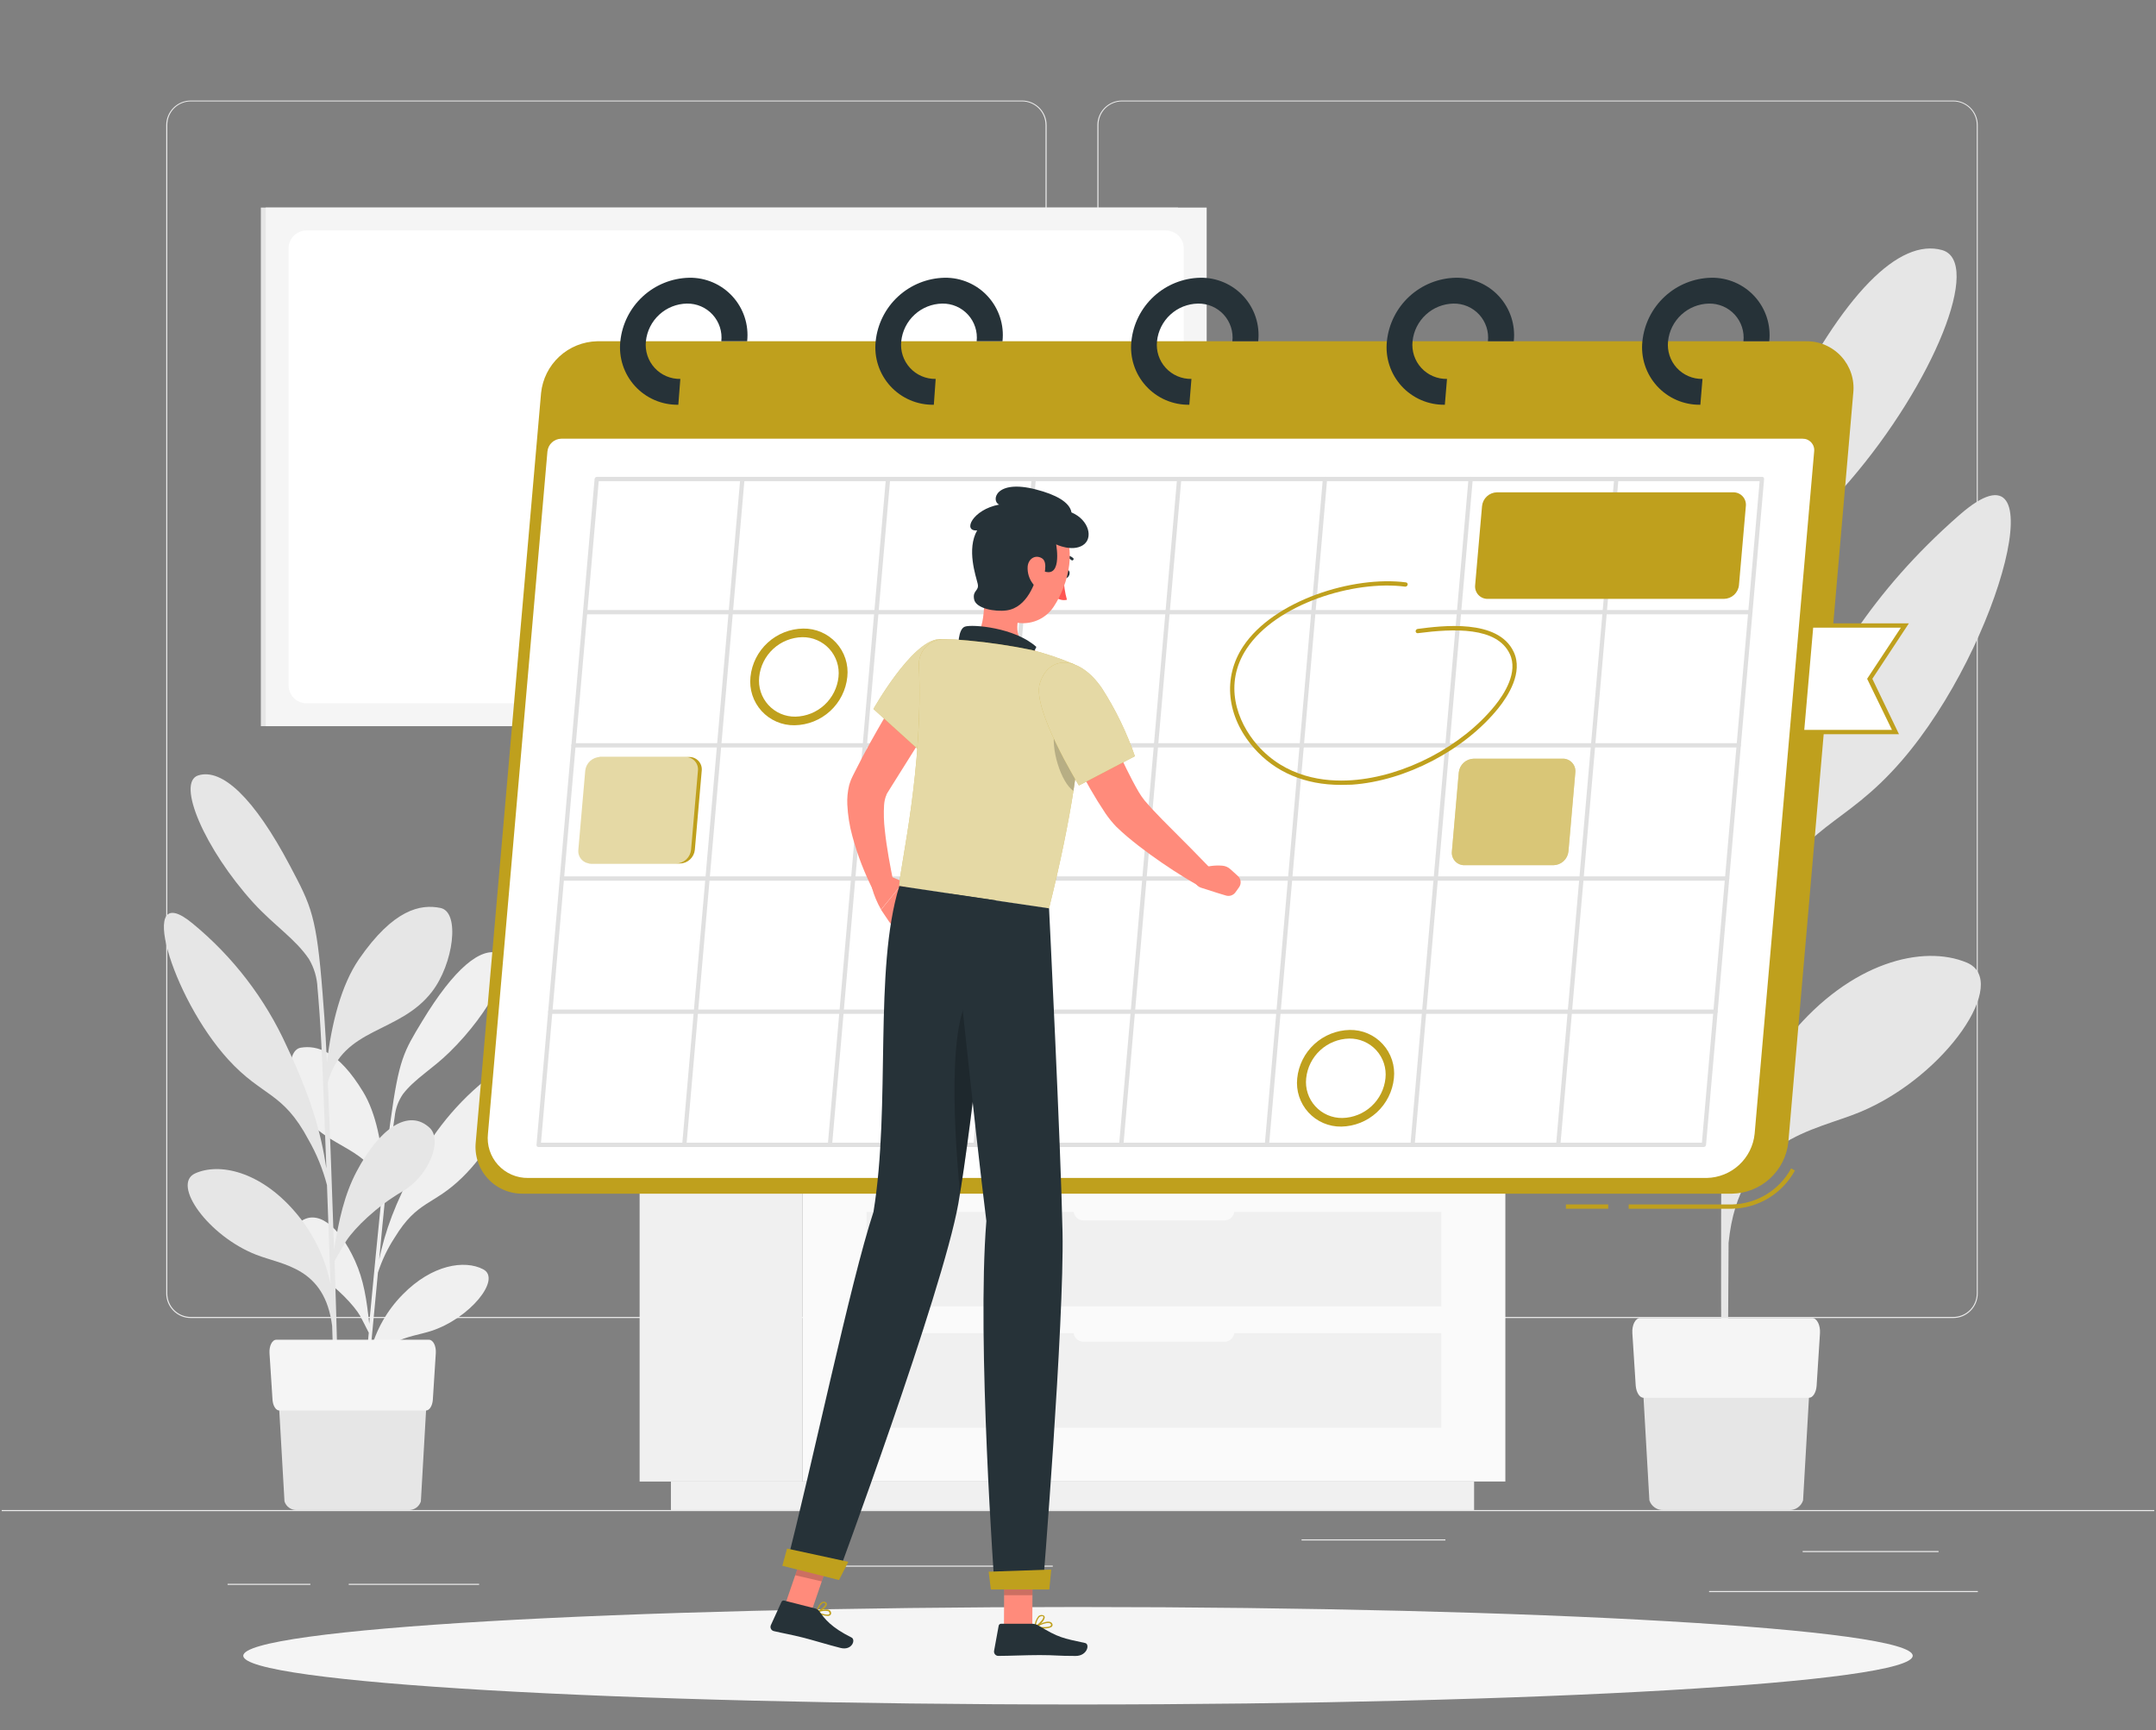 <svg width="319" height="256" viewBox="0 0 319 256" fill="none" xmlns="http://www.w3.org/2000/svg">
<rect x="0" y="0" width="319" height="256" fill="#808080" stroke="none"/>
<g clip-path="url(#clip0_1308_8969)">
<path d="M318.744 223.42H0.256V223.579H318.744V223.42Z" fill="#EBEBEB"/>
<path d="M151.219 195.012H28.226C27.262 195.01 26.338 194.626 25.658 193.944C24.977 193.262 24.595 192.338 24.595 191.375V18.48C24.603 17.522 24.989 16.606 25.669 15.931C26.349 15.256 27.267 14.877 28.226 14.875H151.219C152.184 14.875 153.109 15.258 153.791 15.94C154.473 16.622 154.856 17.547 154.856 18.512V191.375C154.856 192.339 154.473 193.265 153.791 193.947C153.109 194.629 152.184 195.012 151.219 195.012ZM28.226 15.002C27.304 15.004 26.421 15.371 25.77 16.023C25.119 16.675 24.754 17.559 24.754 18.48V191.375C24.754 192.296 25.119 193.18 25.77 193.832C26.421 194.484 27.304 194.851 28.226 194.853H151.219C152.141 194.851 153.025 194.484 153.677 193.832C154.329 193.18 154.695 192.297 154.697 191.375V18.48C154.695 17.558 154.329 16.675 153.677 16.023C153.025 15.371 152.141 15.004 151.219 15.002H28.226Z" fill="#EBEBEB"/>
<path d="M289.003 195.012H166.003C165.039 195.01 164.115 194.627 163.433 193.945C162.752 193.263 162.368 192.339 162.366 191.375V18.48C162.376 17.522 162.764 16.606 163.445 15.931C164.125 15.256 165.045 14.877 166.003 14.875H289.003C289.96 14.878 290.877 15.259 291.556 15.934C292.234 16.608 292.619 17.523 292.628 18.48V191.375C292.628 192.337 292.246 193.26 291.567 193.942C290.888 194.624 289.966 195.009 289.003 195.012ZM166.003 15.002C165.081 15.004 164.198 15.371 163.546 16.023C162.894 16.675 162.527 17.558 162.525 18.48V191.375C162.527 192.297 162.894 193.18 163.546 193.832C164.198 194.484 165.081 194.851 166.003 194.853H289.003C289.925 194.851 290.809 194.484 291.461 193.832C292.113 193.18 292.48 192.297 292.481 191.375V18.48C292.48 17.558 292.113 16.675 291.461 16.023C290.809 15.371 289.925 15.004 289.003 15.002H166.003Z" fill="#EBEBEB"/>
<path d="M286.831 229.484H266.722V229.644H286.831V229.484Z" fill="#EBEBEB"/>
<path d="M213.86 227.76H192.579V227.919H213.86V227.76Z" fill="#EBEBEB"/>
<path d="M292.64 235.402H252.874V235.562H292.64V235.402Z" fill="#EBEBEB"/>
<path d="M45.921 234.334H33.672V234.493H45.921V234.334Z" fill="#EBEBEB"/>
<path d="M70.891 234.334H51.597V234.493H70.891V234.334Z" fill="#EBEBEB"/>
<path d="M155.768 231.645H121.015V231.804H155.768V231.645Z" fill="#EBEBEB"/>
<path d="M291.003 142.424C284.544 139.716 273.843 142.328 264.977 153.08C260.881 158.049 256.932 165.336 255.868 172.795C255.938 164.285 256.027 155.144 256.11 146.513C257.087 142.28 258.628 138.196 260.69 134.372C267.193 121.301 272.569 122.747 281.404 112.518C296.099 95.498 304.52 63.388 289.901 76.21C276.646 87.803 270.232 99.409 265.779 109.479C259.753 123.091 257.333 132.589 256.154 142.118C256.237 134.016 256.314 126.576 256.384 120.836C256.613 102.116 257.123 96.096 257.218 94.236C257.448 89.733 258.932 87.109 259.346 86.465C262.83 80.994 268.302 77.414 273.659 71.178C286.15 56.661 293.36 38.692 287.341 36.998C281.054 35.259 272.792 43.183 263.613 61.789C258.352 72.452 257.008 74.974 255.97 95.867C255.881 97.682 255.479 104.524 255.288 114.027C253.804 103.804 250.982 93.644 246.058 86.911C236.561 73.923 229.338 72.681 224.076 73.923C218.815 75.165 221.019 88.803 226.955 96.09C235.873 107.059 250.778 104.727 255.193 119.32C254.97 132.206 254.81 148.526 254.721 163.724C253.218 155.877 251.645 149.348 248.192 143.201C241.772 131.773 233.873 126.786 228.446 132.168C225.064 135.519 228.987 144.908 236.058 148.73C243.237 152.641 249.129 158.049 251.409 161.304C251.938 162.062 253.702 164.966 254.709 166.641C254.613 185.197 254.626 201.573 254.785 207.16L255.683 207.242C255.626 205.803 255.683 196.363 255.76 183.872C257.326 168.285 268.333 167.438 275.372 164.469C287.952 159.151 297.462 145.137 291.003 142.424Z" fill="#E6E6E6"/>
<path d="M246.129 223.419H264.69C265.147 223.446 265.599 223.321 265.977 223.064C266.355 222.807 266.637 222.433 266.78 221.998L268.105 198.959H242.728L244.04 221.979C244.18 222.416 244.461 222.795 244.839 223.055C245.217 223.316 245.671 223.444 246.129 223.419Z" fill="#E6E6E6"/>
<path d="M243.192 206.817H267.639C268.225 206.817 268.716 206.046 268.786 205.027L269.283 197.256C269.359 196.058 268.824 195.014 268.142 195.014H242.663C241.975 195.014 241.44 196.058 241.523 197.256L242.02 205.027C242.109 206.046 242.606 206.817 243.192 206.817Z" fill="#F5F5F5"/>
<path d="M118.734 173.783H94.637V219.206H118.734V173.783Z" fill="#F0F0F0"/>
<path d="M218.108 219.203H99.268V223.42H218.108V219.203Z" fill="#F0F0F0"/>
<path d="M118.733 219.197H222.732V173.774H118.733V219.197Z" fill="#FAFAFA"/>
<path d="M128.212 193.285H213.261V179.31H128.212V193.285Z" fill="#F0F0F0"/>
<path d="M128.212 211.24H213.261V197.265H128.212V211.24Z" fill="#F0F0F0"/>
<path d="M181.17 177.572H160.303C159.494 177.572 158.838 178.228 158.838 179.037V179.101C158.838 179.91 159.494 180.566 160.303 180.566H181.17C181.979 180.566 182.635 179.91 182.635 179.101V179.037C182.635 178.228 181.979 177.572 181.17 177.572Z" fill="#FAFAFA"/>
<path d="M181.17 195.527H160.303C159.494 195.527 158.838 196.183 158.838 196.992V197.056C158.838 197.865 159.494 198.521 160.303 198.521H181.17C181.979 198.521 182.635 197.865 182.635 197.056V196.992C182.635 196.183 181.979 195.527 181.17 195.527Z" fill="#FAFAFA"/>
<path d="M225.95 169.705H118.74V173.775H225.95V169.705Z" fill="#F0F0F0"/>
<path d="M91.267 173.783H118.733V169.713H91.267V173.783Z" fill="#E6E6E6"/>
<path d="M71.495 187.802C68.743 186.363 63.915 187.108 59.59 191.522C57.295 193.844 55.65 196.728 54.819 199.886C55.169 196.134 55.558 192.096 55.921 188.286C56.515 186.453 57.35 184.708 58.405 183.095C61.775 177.566 64.1 178.407 68.386 174.222C75.533 167.26 80.489 153.387 73.527 158.489C68.545 162.105 64.464 166.822 61.603 172.273C58.418 178.063 56.991 182.165 56.106 186.331C56.45 182.757 56.743 179.471 57.017 176.936C57.832 168.655 58.291 166.03 58.399 165.215C58.519 164.009 58.944 162.854 59.635 161.858C61.405 159.572 63.953 158.196 66.539 155.648C72.61 149.705 76.476 142.029 73.884 141.061C71.17 140.055 67.215 143.246 62.456 151.113C59.724 155.629 59.036 156.692 57.775 165.884C57.66 166.687 57.227 169.706 56.781 173.884C56.513 169.311 55.653 164.718 53.73 161.553C50.029 155.45 46.882 154.629 44.513 155.011C42.143 155.393 42.602 161.47 44.939 164.916C48.475 170.101 55.131 169.636 56.539 176.254C55.953 181.936 55.265 189.146 54.628 195.86C54.265 192.331 53.819 189.388 52.526 186.541C50.124 181.248 46.793 178.745 44.245 180.917C42.627 182.267 44.003 186.56 46.984 188.56C49.965 190.56 52.405 193.172 53.29 194.701C53.494 195.051 54.163 196.408 54.564 197.185C53.762 205.332 53.163 212.562 53.023 215.033L53.437 215.09C53.468 214.453 53.844 210.288 54.36 204.771C55.634 197.937 60.539 197.981 63.762 196.937C69.514 195.077 74.247 189.242 71.495 187.802Z" fill="#F0F0F0"/>
<path d="M28.881 173.609C32.442 172.004 38.436 173.297 43.532 179.163C46.24 182.241 48.093 185.974 48.908 189.992C48.736 185.246 48.557 180.151 48.379 175.341C47.77 172.996 46.851 170.743 45.647 168.64C41.825 161.449 38.844 162.334 33.767 156.761C25.314 147.486 20.136 129.708 28.486 136.626C34.47 141.54 39.243 147.764 42.436 154.818C45.997 162.322 47.487 167.558 48.29 172.876C48.124 168.36 47.965 164.213 47.838 161.009C47.436 150.576 47.061 147.225 46.978 146.187C46.919 144.67 46.481 143.192 45.704 141.887C43.678 138.887 40.608 136.976 37.487 133.575C30.308 125.664 26.021 115.74 29.346 114.72C32.831 113.657 37.557 117.95 42.952 128.186C46.048 134.059 46.831 135.441 47.736 147.079C47.819 148.092 48.137 151.901 48.373 157.2C49.048 151.468 50.468 145.773 53.118 141.913C58.214 134.524 62.227 133.728 65.176 134.339C68.125 134.951 67.087 142.62 63.902 146.748C59.087 152.996 50.749 151.913 48.507 160.124C48.819 167.303 49.144 176.405 49.43 184.877C50.15 180.482 50.933 176.813 52.761 173.335C56.176 166.863 60.507 163.965 63.59 166.889C65.501 168.704 63.482 173.997 59.59 176.252C55.698 178.507 52.488 181.698 51.265 183.546C50.978 183.972 50.042 185.622 49.507 186.571C49.838 196.916 50.074 206.05 50.067 209.165L49.538 209.209C49.538 208.407 49.386 203.145 49.144 196.177C48.029 187.495 41.888 187.202 37.92 185.654C30.831 182.89 25.321 175.214 28.881 173.609Z" fill="#E6E6E6"/>
<path d="M43.947 223.42H60.412C60.819 223.442 61.222 223.329 61.558 223.098C61.895 222.868 62.145 222.533 62.272 222.146L63.438 201.725H40.921L42.093 222.146C42.218 222.533 42.467 222.869 42.803 223.099C43.138 223.33 43.54 223.442 43.947 223.42Z" fill="#E6E6E6"/>
<path d="M41.334 208.695H63.023C63.545 208.695 63.978 208.007 64.042 207.102L64.482 200.21C64.552 199.146 64.08 198.223 63.469 198.223H40.894C40.257 198.223 39.812 199.146 39.875 200.21L40.321 207.102C40.385 208.007 40.818 208.695 41.334 208.695Z" fill="#F5F5F5"/>
<path d="M174.297 30.711H38.596V107.441H174.297V30.711Z" fill="#E6E6E6"/>
<path d="M178.539 30.711H39.315V107.441H178.539V30.711Z" fill="#F5F5F5"/>
<path d="M175.15 101.394V36.76C175.15 35.29 173.958 34.098 172.488 34.098L45.36 34.098C43.89 34.098 42.697 35.29 42.697 36.76V101.394C42.697 102.865 43.89 104.057 45.36 104.057L172.488 104.057C173.958 104.057 175.15 102.865 175.15 101.394Z" fill="white"/>
<path d="M159.499 252.189C227.708 252.189 283.003 248.96 283.003 244.978C283.003 240.996 227.708 237.768 159.499 237.768C91.29 237.768 35.996 240.996 35.996 244.978C35.996 248.96 91.29 252.189 159.499 252.189Z" fill="#F5F5F5"/>
<path d="M256.265 178.841H240.978V178.204H256.265C258.063 178.167 259.819 177.655 261.355 176.72C262.891 175.784 264.152 174.459 265.011 172.879L265.571 173.185C264.658 174.865 263.316 176.274 261.681 177.268C260.046 178.261 258.178 178.804 256.265 178.841Z" fill="#BFA01D"/>
<path d="M237.951 178.203H231.689V178.84H237.951V178.203Z" fill="#BFA01D"/>
<path d="M256.264 176.613H77.401C76.421 176.632 75.447 176.442 74.546 176.056C73.644 175.67 72.835 175.096 72.172 174.373C71.509 173.65 71.008 172.794 70.701 171.862C70.395 170.931 70.29 169.944 70.394 168.969L80.058 58.135C80.273 56.072 81.233 54.159 82.757 52.752C84.281 51.346 86.265 50.542 88.338 50.491H267.201C268.181 50.473 269.154 50.664 270.056 51.05C270.957 51.437 271.765 52.011 272.428 52.733C273.09 53.456 273.592 54.312 273.899 55.243C274.206 56.174 274.311 57.16 274.208 58.135L264.602 168.969C264.385 171.041 263.417 172.962 261.881 174.37C260.345 175.778 258.347 176.576 256.264 176.613Z" fill="#BFA01D"/>
<path d="M252.537 174.286H78.133C77.298 174.298 76.47 174.132 75.704 173.8C74.937 173.468 74.251 172.976 73.689 172.358C73.128 171.74 72.704 171.009 72.447 170.215C72.189 169.42 72.104 168.58 72.196 167.75L80.999 66.783C81.052 66.277 81.287 65.808 81.661 65.463C82.035 65.118 82.522 64.922 83.031 64.91H266.716C266.956 64.906 267.194 64.953 267.414 65.048C267.634 65.143 267.831 65.284 267.993 65.461C268.154 65.638 268.276 65.848 268.35 66.076C268.425 66.304 268.449 66.545 268.423 66.783L259.614 167.75C259.435 169.516 258.617 171.155 257.314 172.359C256.01 173.563 254.311 174.248 252.537 174.286Z" fill="white"/>
<path d="M100.364 59.886C99.16 59.906 97.967 59.671 96.862 59.194C95.756 58.718 94.765 58.013 93.954 57.124C93.142 56.235 92.529 55.184 92.155 54.041C91.781 52.897 91.654 51.687 91.784 50.49C92.045 47.951 93.226 45.595 95.102 43.865C96.979 42.135 99.423 41.15 101.975 41.095C103.178 41.074 104.372 41.31 105.477 41.786C106.581 42.262 107.572 42.968 108.383 43.857C109.194 44.746 109.807 45.797 110.18 46.941C110.554 48.084 110.679 49.294 110.549 50.49H106.727C106.804 49.78 106.729 49.062 106.507 48.383C106.284 47.704 105.92 47.08 105.438 46.553C104.956 46.025 104.367 45.607 103.711 45.325C103.054 45.043 102.345 44.904 101.631 44.917C100.114 44.945 98.66 45.527 97.542 46.554C96.425 47.581 95.723 48.981 95.567 50.49C95.49 51.201 95.565 51.919 95.788 52.598C96.01 53.277 96.374 53.901 96.856 54.428C97.338 54.956 97.927 55.374 98.583 55.656C99.24 55.938 99.949 56.077 100.663 56.064L100.364 59.886Z" fill="#263238"/>
<path d="M138.169 59.886C136.964 59.91 135.768 59.677 134.659 59.203C133.551 58.728 132.557 58.023 131.742 57.134C130.928 56.245 130.313 55.192 129.937 54.047C129.561 52.901 129.434 51.689 129.564 50.49C129.826 47.951 131.006 45.595 132.883 43.865C134.759 42.135 137.204 41.15 139.755 41.095C140.958 41.074 142.152 41.31 143.257 41.786C144.362 42.262 145.353 42.968 146.163 43.857C146.974 44.746 147.587 45.797 147.96 46.941C148.334 48.084 148.46 49.294 148.329 50.49H144.507C144.584 49.78 144.509 49.062 144.287 48.383C144.065 47.704 143.7 47.08 143.218 46.553C142.736 46.025 142.148 45.607 141.491 45.325C140.835 45.043 140.126 44.904 139.412 44.917C137.894 44.945 136.44 45.527 135.323 46.554C134.205 47.581 133.503 48.981 133.348 50.49C133.272 51.2 133.347 51.919 133.57 52.597C133.793 53.276 134.157 53.899 134.639 54.426C135.121 54.953 135.709 55.372 136.365 55.654C137.021 55.936 137.729 56.076 138.443 56.064L138.169 59.886Z" fill="#263238"/>
<path d="M175.973 59.886C174.771 59.905 173.578 59.669 172.473 59.193C171.369 58.716 170.379 58.01 169.568 57.121C168.757 56.233 168.144 55.182 167.771 54.039C167.397 52.896 167.27 51.686 167.4 50.49C167.659 47.95 168.838 45.593 170.716 43.862C172.593 42.131 175.039 41.147 177.591 41.095C178.794 41.074 179.988 41.31 181.093 41.786C182.198 42.262 183.188 42.968 183.999 43.857C184.81 44.746 185.423 45.797 185.796 46.941C186.17 48.084 186.295 49.294 186.165 50.49H182.343C182.421 49.78 182.347 49.061 182.125 48.382C181.903 47.702 181.539 47.078 181.057 46.55C180.574 46.023 179.985 45.604 179.328 45.323C178.671 45.041 177.962 44.903 177.247 44.917C175.731 44.945 174.277 45.527 173.161 46.554C172.045 47.581 171.344 48.981 171.19 50.49C171.113 51.201 171.188 51.919 171.41 52.598C171.632 53.277 171.997 53.901 172.479 54.428C172.961 54.956 173.55 55.374 174.206 55.656C174.862 55.938 175.571 56.077 176.286 56.064L175.973 59.886Z" fill="#263238"/>
<path d="M213.778 59.886C212.575 59.905 211.382 59.669 210.278 59.193C209.174 58.716 208.183 58.01 207.373 57.121C206.562 56.233 205.949 55.182 205.575 54.039C205.202 52.896 205.075 51.686 205.204 50.49C205.465 47.951 206.645 45.594 208.522 43.864C210.399 42.133 212.844 41.148 215.396 41.095C216.599 41.075 217.793 41.31 218.898 41.786C220.003 42.262 220.994 42.968 221.806 43.857C222.617 44.745 223.231 45.796 223.605 46.94C223.979 48.084 224.105 49.294 223.976 50.49H220.154C220.231 49.78 220.156 49.062 219.934 48.383C219.712 47.704 219.347 47.08 218.865 46.553C218.383 46.025 217.794 45.607 217.138 45.325C216.482 45.043 215.773 44.904 215.058 44.917C213.542 44.945 212.088 45.527 210.972 46.554C209.856 47.581 209.155 48.981 209.001 50.49C208.924 51.201 208.999 51.919 209.221 52.598C209.443 53.277 209.808 53.901 210.29 54.428C210.772 54.955 211.361 55.374 212.017 55.656C212.673 55.938 213.382 56.077 214.097 56.064L213.778 59.886Z" fill="#263238"/>
<path d="M251.582 59.886C250.379 59.905 249.186 59.669 248.082 59.193C246.977 58.716 245.987 58.01 245.176 57.121C244.365 56.233 243.753 55.182 243.379 54.039C243.005 52.896 242.879 51.686 243.008 50.49C243.269 47.951 244.448 45.594 246.325 43.864C248.203 42.133 250.647 41.148 253.2 41.095C254.403 41.075 255.597 41.31 256.702 41.786C257.807 42.262 258.798 42.968 259.61 43.857C260.421 44.745 261.034 45.796 261.408 46.94C261.783 48.084 261.909 49.294 261.78 50.49H257.958C258.035 49.78 257.96 49.062 257.738 48.383C257.515 47.704 257.151 47.08 256.669 46.553C256.187 46.025 255.598 45.607 254.942 45.325C254.285 45.043 253.576 44.904 252.862 44.917C251.346 44.946 249.893 45.529 248.777 46.556C247.661 47.583 246.96 48.982 246.805 50.49C246.728 51.201 246.803 51.919 247.025 52.598C247.247 53.277 247.611 53.901 248.093 54.428C248.576 54.955 249.164 55.374 249.821 55.656C250.477 55.938 251.186 56.077 251.9 56.064L251.582 59.886Z" fill="#263238"/>
<path d="M252.08 169.707H79.669C79.628 169.708 79.588 169.7 79.55 169.684C79.513 169.668 79.479 169.644 79.452 169.614C79.424 169.584 79.404 169.548 79.392 169.509C79.38 169.47 79.377 169.428 79.382 169.388L87.975 70.873C87.983 70.787 88.023 70.707 88.086 70.648C88.15 70.589 88.233 70.556 88.319 70.555H260.723C260.764 70.554 260.805 70.561 260.843 70.577C260.881 70.593 260.915 70.617 260.942 70.647C260.97 70.677 260.991 70.713 261.004 70.752C261.017 70.791 261.021 70.832 261.016 70.873L252.424 169.388C252.416 169.474 252.376 169.554 252.313 169.613C252.249 169.672 252.166 169.705 252.08 169.707ZM80.045 169.07H251.812L260.354 71.192H88.587L80.045 169.07Z" fill="#E0E0E0"/>
<path d="M253.774 150.004H81.389C81.349 150.005 81.308 149.996 81.271 149.98C81.234 149.963 81.201 149.939 81.174 149.909C81.147 149.879 81.127 149.844 81.114 149.805C81.102 149.767 81.098 149.726 81.102 149.686C81.109 149.599 81.148 149.518 81.212 149.459C81.275 149.4 81.359 149.367 81.446 149.367H253.85C253.891 149.366 253.932 149.374 253.97 149.39C254.008 149.406 254.042 149.43 254.069 149.46C254.097 149.49 254.118 149.526 254.131 149.565C254.144 149.604 254.148 149.645 254.143 149.686C254.132 149.775 254.088 149.857 254.02 149.916C253.952 149.975 253.864 150.007 253.774 150.004Z" fill="#E0E0E0"/>
<path d="M255.513 130.303H83.109C83.068 130.303 83.028 130.295 82.99 130.279C82.953 130.262 82.919 130.238 82.892 130.208C82.864 130.179 82.843 130.143 82.83 130.105C82.817 130.066 82.812 130.025 82.816 129.985C82.825 129.898 82.866 129.818 82.93 129.759C82.995 129.7 83.079 129.667 83.166 129.666H255.57C255.611 129.665 255.652 129.673 255.69 129.689C255.727 129.705 255.761 129.728 255.789 129.759C255.817 129.789 255.838 129.825 255.851 129.864C255.863 129.903 255.868 129.944 255.863 129.985C255.852 130.071 255.811 130.15 255.747 130.209C255.683 130.267 255.599 130.301 255.513 130.303Z" fill="#E0E0E0"/>
<path d="M257.232 110.596H84.828C84.787 110.597 84.746 110.589 84.708 110.574C84.671 110.558 84.637 110.534 84.609 110.504C84.581 110.473 84.56 110.438 84.547 110.399C84.535 110.36 84.53 110.318 84.535 110.277C84.546 110.191 84.587 110.112 84.651 110.053C84.715 109.995 84.799 109.961 84.885 109.959H257.289C257.33 109.959 257.37 109.967 257.407 109.983C257.444 110 257.477 110.024 257.504 110.054C257.531 110.084 257.552 110.119 257.564 110.158C257.576 110.197 257.581 110.237 257.576 110.277C257.57 110.364 257.531 110.445 257.467 110.504C257.403 110.563 257.319 110.596 257.232 110.596Z" fill="#E0E0E0"/>
<path d="M258.952 90.895H86.548C86.507 90.896 86.466 90.888 86.428 90.873C86.39 90.857 86.356 90.833 86.329 90.802C86.301 90.772 86.28 90.737 86.267 90.698C86.254 90.659 86.25 90.617 86.255 90.576C86.263 90.49 86.302 90.41 86.366 90.351C86.429 90.292 86.512 90.259 86.599 90.258H259.009C259.05 90.257 259.09 90.264 259.128 90.28C259.166 90.296 259.199 90.32 259.226 90.351C259.254 90.381 259.274 90.417 259.286 90.456C259.298 90.495 259.301 90.536 259.296 90.576C259.289 90.663 259.25 90.744 259.186 90.803C259.123 90.862 259.039 90.895 258.952 90.895Z" fill="#E0E0E0"/>
<path d="M230.524 169.707C230.483 169.708 230.442 169.7 230.405 169.684C230.367 169.668 230.334 169.644 230.306 169.614C230.279 169.584 230.259 169.548 230.247 169.509C230.235 169.47 230.231 169.428 230.237 169.388L238.83 70.873C238.838 70.787 238.877 70.707 238.941 70.648C239.004 70.589 239.087 70.556 239.174 70.555C239.215 70.554 239.256 70.561 239.293 70.577C239.331 70.593 239.365 70.617 239.393 70.647C239.421 70.677 239.442 70.713 239.454 70.752C239.467 70.791 239.471 70.832 239.467 70.873L230.874 169.388C230.865 169.475 230.824 169.555 230.759 169.614C230.695 169.672 230.611 169.705 230.524 169.707Z" fill="#E0E0E0"/>
<path d="M208.976 169.707C208.935 169.708 208.895 169.7 208.857 169.684C208.819 169.668 208.785 169.644 208.757 169.614C208.73 169.584 208.709 169.548 208.696 169.509C208.683 169.47 208.679 169.429 208.683 169.388L217.276 70.873C217.286 70.787 217.326 70.706 217.391 70.648C217.456 70.589 217.539 70.556 217.627 70.555C217.667 70.553 217.708 70.561 217.745 70.577C217.783 70.593 217.817 70.617 217.844 70.647C217.871 70.678 217.892 70.714 217.904 70.753C217.916 70.792 217.919 70.833 217.913 70.873L209.32 169.388C209.314 169.475 209.275 169.556 209.211 169.615C209.147 169.674 209.063 169.707 208.976 169.707Z" fill="#E0E0E0"/>
<path d="M187.427 169.707C187.386 169.708 187.345 169.7 187.307 169.684C187.269 169.668 187.235 169.644 187.208 169.614C187.18 169.584 187.159 169.548 187.146 169.509C187.133 169.47 187.129 169.429 187.134 169.388L195.726 70.873C195.736 70.787 195.777 70.706 195.841 70.648C195.906 70.589 195.99 70.556 196.077 70.555C196.118 70.553 196.158 70.561 196.196 70.577C196.233 70.593 196.267 70.617 196.294 70.647C196.321 70.678 196.342 70.714 196.354 70.753C196.366 70.792 196.369 70.833 196.363 70.873L187.771 169.388C187.763 169.474 187.723 169.555 187.66 169.613C187.596 169.672 187.513 169.705 187.427 169.707Z" fill="#E0E0E0"/>
<path d="M165.872 169.707C165.831 169.708 165.79 169.7 165.752 169.684C165.715 169.668 165.681 169.644 165.653 169.614C165.625 169.584 165.604 169.548 165.591 169.509C165.579 169.47 165.574 169.429 165.579 169.388L174.153 70.873C174.16 70.787 174.2 70.707 174.263 70.648C174.327 70.589 174.41 70.556 174.497 70.555C174.538 70.554 174.578 70.561 174.616 70.577C174.654 70.593 174.688 70.617 174.716 70.647C174.743 70.677 174.764 70.713 174.777 70.752C174.79 70.791 174.794 70.832 174.79 70.873L166.222 169.388C166.214 169.475 166.174 169.556 166.109 169.615C166.044 169.674 165.96 169.707 165.872 169.707Z" fill="#E0E0E0"/>
<path d="M144.322 169.707C144.281 169.708 144.24 169.7 144.203 169.684C144.165 169.668 144.131 169.644 144.104 169.614C144.077 169.584 144.057 169.548 144.045 169.509C144.033 169.47 144.029 169.428 144.035 169.388L152.628 70.873C152.634 70.787 152.673 70.706 152.737 70.646C152.801 70.587 152.885 70.555 152.972 70.555C153.013 70.554 153.053 70.561 153.091 70.577C153.129 70.593 153.163 70.617 153.191 70.647C153.219 70.677 153.239 70.713 153.252 70.752C153.265 70.791 153.269 70.832 153.265 70.873L144.672 169.388C144.663 169.475 144.622 169.555 144.557 169.614C144.493 169.672 144.409 169.705 144.322 169.707Z" fill="#E0E0E0"/>
<path d="M122.773 169.707C122.732 169.708 122.692 169.7 122.654 169.684C122.616 169.668 122.582 169.644 122.554 169.614C122.526 169.584 122.505 169.548 122.493 169.509C122.48 169.47 122.476 169.429 122.48 169.388L131.073 70.873C131.082 70.787 131.123 70.706 131.188 70.648C131.252 70.589 131.336 70.556 131.423 70.555C131.464 70.553 131.505 70.561 131.542 70.577C131.58 70.593 131.613 70.617 131.641 70.647C131.668 70.678 131.688 70.714 131.7 70.753C131.712 70.792 131.716 70.833 131.71 70.873L123.117 169.388C123.111 169.475 123.072 169.556 123.008 169.615C122.944 169.674 122.86 169.707 122.773 169.707Z" fill="#E0E0E0"/>
<path d="M101.224 169.707C101.183 169.708 101.143 169.7 101.105 169.684C101.067 169.668 101.033 169.644 101.005 169.614C100.978 169.584 100.957 169.548 100.944 169.509C100.931 169.47 100.927 169.429 100.931 169.388L109.524 70.873C109.534 70.787 109.574 70.706 109.639 70.648C109.704 70.589 109.787 70.556 109.875 70.555C109.915 70.553 109.956 70.561 109.994 70.577C110.031 70.593 110.065 70.617 110.092 70.647C110.119 70.678 110.14 70.714 110.152 70.753C110.164 70.792 110.167 70.833 110.161 70.873L101.568 169.388C101.561 169.474 101.521 169.555 101.458 169.613C101.394 169.672 101.311 169.705 101.224 169.707Z" fill="#E0E0E0"/>
<path d="M100.592 127.766H87.425C87.165 127.77 86.906 127.719 86.667 127.615C86.428 127.512 86.213 127.358 86.038 127.166C85.862 126.973 85.73 126.745 85.65 126.497C85.57 126.249 85.543 125.986 85.572 125.727L86.591 114.039C86.646 113.487 86.901 112.975 87.308 112.599C87.716 112.223 88.247 112.01 88.801 112H101.968C102.229 111.995 102.488 112.046 102.728 112.149C102.968 112.252 103.184 112.405 103.36 112.598C103.536 112.791 103.669 113.019 103.749 113.268C103.83 113.516 103.857 113.779 103.828 114.039L102.809 125.727C102.754 126.28 102.498 126.793 102.089 127.169C101.68 127.545 101.147 127.757 100.592 127.766Z" fill="#BFA01D"/>
<path opacity="0.6" d="M100.031 127.766H86.865C86.604 127.77 86.346 127.719 86.106 127.615C85.867 127.512 85.653 127.358 85.477 127.166C85.302 126.973 85.17 126.745 85.089 126.497C85.009 126.249 84.982 125.986 85.011 125.727L86.031 114.039C86.085 113.487 86.34 112.975 86.748 112.599C87.155 112.223 87.687 112.01 88.241 112H101.407C101.668 111.995 101.928 112.046 102.168 112.149C102.408 112.252 102.623 112.405 102.799 112.598C102.975 112.791 103.108 113.019 103.189 113.268C103.27 113.516 103.296 113.779 103.267 114.039L102.248 125.727C102.193 126.28 101.937 126.793 101.528 127.169C101.119 127.545 100.587 127.757 100.031 127.766Z" fill="white"/>
<path d="M280.457 108.31H266.615L267.985 92.545H281.833L276.629 100.431L280.457 108.31Z" fill="white"/>
<path d="M280.972 108.629H266.265L267.698 92.227H282.437L277.03 100.431L280.972 108.629ZM266.959 107.992H279.934L276.259 100.431L281.253 92.864H268.277L266.959 107.992Z" fill="#BFA01D"/>
<path d="M229.848 128.011H216.682C216.422 128.016 216.163 127.966 215.923 127.863C215.684 127.76 215.469 127.608 215.293 127.415C215.117 127.223 214.984 126.996 214.903 126.748C214.822 126.5 214.794 126.238 214.822 125.979L215.841 114.284C215.899 113.733 216.156 113.222 216.564 112.848C216.973 112.474 217.504 112.262 218.058 112.252H231.224C231.485 112.248 231.743 112.299 231.982 112.402C232.221 112.505 232.436 112.658 232.611 112.85C232.787 113.042 232.92 113.269 233.002 113.516C233.083 113.763 233.111 114.025 233.084 114.284L232.065 125.979C232.008 126.53 231.75 127.041 231.342 127.415C230.934 127.79 230.402 128.002 229.848 128.011Z" fill="#BFA01D"/>
<path opacity="0.4" d="M229.848 128.011H216.682C216.422 128.016 216.163 127.966 215.923 127.863C215.684 127.76 215.469 127.608 215.293 127.415C215.117 127.223 214.984 126.996 214.903 126.748C214.822 126.5 214.794 126.238 214.822 125.979L215.841 114.284C215.899 113.733 216.156 113.222 216.564 112.848C216.973 112.474 217.504 112.262 218.058 112.252H231.224C231.485 112.248 231.743 112.299 231.982 112.402C232.221 112.505 232.436 112.658 232.611 112.85C232.787 113.042 232.92 113.269 233.002 113.516C233.083 113.763 233.111 114.025 233.084 114.284L232.065 125.979C232.008 126.53 231.75 127.041 231.342 127.415C230.934 127.79 230.402 128.002 229.848 128.011Z" fill="white"/>
<path d="M255.08 88.607H220.122C219.861 88.612 219.602 88.562 219.362 88.459C219.122 88.356 218.906 88.203 218.73 88.01C218.554 87.817 218.421 87.588 218.341 87.34C218.26 87.091 218.233 86.829 218.262 86.569L219.282 74.88C219.336 74.329 219.591 73.816 219.999 73.441C220.406 73.065 220.938 72.852 221.492 72.842H256.455C256.716 72.838 256.975 72.889 257.215 72.993C257.454 73.096 257.669 73.249 257.845 73.442C258.021 73.635 258.154 73.862 258.235 74.111C258.316 74.359 258.343 74.621 258.315 74.88L257.296 86.569C257.242 87.122 256.985 87.635 256.577 88.011C256.168 88.387 255.635 88.599 255.08 88.607Z" fill="#BFA01D"/>
<path d="M198.392 116.13C193.08 116.13 188.653 114.251 185.513 110.652C181.481 106.021 180.875 100.276 183.927 95.651C188.456 88.804 200.259 85.154 208.023 86.167C208.064 86.172 208.103 86.186 208.138 86.207C208.173 86.228 208.203 86.257 208.227 86.29C208.25 86.324 208.266 86.362 208.274 86.402C208.282 86.442 208.281 86.484 208.272 86.524C208.252 86.608 208.203 86.682 208.132 86.733C208.062 86.783 207.976 86.806 207.89 86.797C200.316 85.81 188.838 89.345 184.455 95.97C181.003 101.193 182.997 106.748 186.016 110.213C190.226 115.041 195.965 115.723 200.029 115.436C207.794 114.895 216.298 110.455 221.196 104.391C222.566 102.696 224.668 99.442 223.381 96.747C221.47 92.715 215.1 92.995 209.788 93.683C209.748 93.689 209.707 93.686 209.668 93.674C209.63 93.663 209.594 93.644 209.562 93.619C209.531 93.593 209.506 93.561 209.488 93.525C209.469 93.489 209.459 93.45 209.457 93.409C209.454 93.323 209.484 93.238 209.541 93.172C209.597 93.106 209.676 93.064 209.762 93.053C213.317 92.588 221.636 91.511 223.961 96.441C225.4 99.473 223.145 102.977 221.68 104.798C216.667 111.003 207.96 115.551 200.023 116.098C199.475 116.111 198.953 116.13 198.392 116.13Z" fill="#BFA01D"/>
<path d="M198.465 166.688C197.549 166.703 196.641 166.523 195.8 166.161C194.959 165.798 194.204 165.261 193.587 164.584C192.969 163.908 192.503 163.107 192.218 162.237C191.934 161.366 191.837 160.445 191.936 159.535C192.135 157.599 193.036 155.803 194.469 154.486C195.902 153.169 197.768 152.423 199.713 152.388C200.629 152.372 201.537 152.55 202.378 152.912C203.219 153.274 203.974 153.811 204.591 154.487C205.209 155.163 205.676 155.963 205.96 156.833C206.245 157.703 206.341 158.624 206.242 159.535C206.044 161.471 205.143 163.268 203.71 164.586C202.277 165.904 200.411 166.651 198.465 166.688ZM199.631 153.662C198.036 153.697 196.508 154.313 195.336 155.394C194.163 156.475 193.425 157.948 193.261 159.535C193.179 160.283 193.258 161.04 193.492 161.755C193.725 162.471 194.108 163.129 194.616 163.685C195.123 164.241 195.743 164.682 196.434 164.981C197.125 165.279 197.872 165.426 198.624 165.414C200.22 165.377 201.747 164.76 202.92 163.678C204.092 162.595 204.83 161.122 204.994 159.535C205.073 158.787 204.993 158.031 204.759 157.317C204.524 156.603 204.141 155.946 203.634 155.391C203.127 154.836 202.508 154.395 201.818 154.097C201.128 153.799 200.382 153.65 199.631 153.662Z" fill="#BFA01D"/>
<path d="M117.567 107.307C116.651 107.323 115.742 107.143 114.901 106.78C114.06 106.418 113.306 105.88 112.688 105.204C112.071 104.527 111.604 103.727 111.32 102.856C111.035 101.986 110.939 101.065 111.038 100.154C111.237 98.213 112.141 96.413 113.58 95.095C115.018 93.776 116.89 93.031 118.84 93.001C119.756 92.986 120.665 93.165 121.506 93.528C122.347 93.891 123.101 94.428 123.719 95.105C124.336 95.781 124.803 96.581 125.087 97.452C125.372 98.322 125.468 99.243 125.369 100.154C125.169 102.094 124.264 103.894 122.826 105.212C121.388 106.53 119.517 107.276 117.567 107.307ZM118.7 94.275C117.104 94.31 115.576 94.927 114.403 96.01C113.23 97.092 112.493 98.566 112.331 100.154C112.249 100.902 112.328 101.659 112.561 102.375C112.795 103.09 113.178 103.748 113.685 104.304C114.193 104.86 114.813 105.302 115.504 105.6C116.195 105.898 116.941 106.046 117.694 106.033C119.289 105.997 120.817 105.38 121.989 104.297C123.162 103.215 123.9 101.742 124.064 100.154C124.144 99.407 124.065 98.652 123.832 97.938C123.598 97.223 123.216 96.567 122.711 96.011C122.205 95.456 121.587 95.013 120.898 94.714C120.209 94.415 119.464 94.265 118.713 94.275H118.7Z" fill="#BFA01D"/>
<path d="M131.209 129.43L133.693 130.493L130.362 134.576C129.78 133.562 129.326 132.48 129.011 131.353C128.965 131.189 128.951 131.016 128.973 130.846C128.994 130.676 129.05 130.512 129.136 130.364C129.222 130.216 129.337 130.087 129.475 129.984C129.612 129.882 129.769 129.808 129.935 129.767L131.209 129.43Z" fill="#FF8B7B"/>
<path d="M134.833 134.9L133.342 136.556C133.23 136.682 133.09 136.78 132.934 136.844C132.777 136.907 132.608 136.934 132.44 136.922C132.272 136.911 132.108 136.861 131.962 136.776C131.816 136.692 131.691 136.575 131.597 136.435L130.361 134.601L133.693 130.518L135.037 133.702C135.124 133.9 135.151 134.119 135.115 134.332C135.078 134.545 134.98 134.742 134.833 134.9Z" fill="#FF8B7B"/>
<path d="M161.669 102.803C162.745 105.23 163.847 107.72 164.962 110.141C166.077 112.561 167.229 115.02 168.465 117.147C168.727 117.591 169.019 118.017 169.338 118.421C169.72 118.874 170.147 119.339 170.58 119.816C171.465 120.765 172.414 121.727 173.364 122.67C175.275 124.581 177.185 126.492 179.096 128.486L177.185 130.976C174.771 129.585 172.432 128.067 170.179 126.428C169.045 125.606 167.937 124.753 166.828 123.823C166.274 123.358 165.726 122.861 165.166 122.32C164.58 121.708 164.046 121.05 163.567 120.351C161.972 117.962 160.54 115.468 159.28 112.886C158.038 110.37 156.898 107.867 155.834 105.242L161.669 102.803Z" fill="#FF8B7B"/>
<path d="M140.604 102.417C139.158 104.78 137.674 107.156 136.19 109.507L131.763 116.564L131.221 117.443L131.158 117.558V117.609V117.647C131.126 117.696 131.098 117.747 131.075 117.8C130.927 118.228 130.837 118.673 130.807 119.125C130.735 120.357 130.771 121.594 130.916 122.82C131.189 125.418 131.705 128.164 132.253 130.82L129.298 131.916C127.949 129.301 126.881 126.551 126.113 123.711C125.694 122.187 125.444 120.621 125.367 119.042C125.323 118.087 125.413 117.131 125.635 116.201C125.724 115.921 125.794 115.666 125.915 115.367L126.113 114.934L126.196 114.762L126.253 114.647L126.743 113.685C128.017 111.137 129.425 108.666 130.845 106.22C132.266 103.774 133.744 101.373 135.304 98.99L140.604 102.417Z" fill="#FF8B7B"/>
<path d="M157.458 84.778C157.344 85.09 157.414 85.415 157.618 85.504C157.821 85.594 158.083 85.403 158.204 85.084C158.325 84.766 158.248 84.447 158.044 84.358C157.841 84.269 157.579 84.46 157.458 84.778Z" fill="#263238"/>
<path d="M157.381 85.408C157.395 86.535 157.558 87.655 157.865 88.74C157.591 88.805 157.305 88.809 157.028 88.75C156.752 88.692 156.492 88.573 156.267 88.402L157.381 85.408Z" fill="#FF5652"/>
<path d="M158.625 82.916C158.584 82.909 158.546 82.889 158.516 82.859C158.325 82.702 158.1 82.593 157.858 82.541C157.617 82.489 157.366 82.495 157.128 82.559C157.102 82.566 157.076 82.567 157.05 82.564C157.023 82.56 156.998 82.551 156.976 82.537C156.953 82.524 156.934 82.506 156.918 82.484C156.903 82.463 156.892 82.439 156.886 82.413C156.874 82.362 156.883 82.309 156.911 82.265C156.938 82.221 156.982 82.189 157.032 82.177C157.335 82.096 157.654 82.09 157.96 82.159C158.266 82.227 158.551 82.369 158.79 82.572C158.809 82.591 158.823 82.612 158.833 82.636C158.843 82.66 158.849 82.686 158.849 82.712C158.849 82.738 158.843 82.764 158.833 82.788C158.823 82.812 158.809 82.834 158.79 82.852C158.77 82.875 158.744 82.893 158.715 82.904C158.686 82.915 158.655 82.919 158.625 82.916Z" fill="#263238"/>
<path d="M145.846 85.404C145.445 88.831 146.101 93.15 143.757 94.87C143.757 94.87 144.247 98.055 149.885 98.927C156.082 99.845 153.184 96.271 153.184 96.271C149.891 94.953 150.254 92.449 151.101 90.162L145.846 85.404Z" fill="#FF8B7B"/>
<path d="M141.789 97.02C141.706 95.441 141.789 93.058 142.77 92.714C143.84 92.338 150.165 92.842 153.337 95.715C152.611 97.147 152.24 98.733 152.255 100.339L141.789 97.02Z" fill="#263238"/>
<path d="M122.406 239.089C121.832 239.042 121.274 238.882 120.762 238.618C120.745 238.609 120.73 238.596 120.72 238.579C120.709 238.562 120.704 238.542 120.705 238.522C120.707 238.504 120.713 238.486 120.725 238.472C120.736 238.457 120.751 238.446 120.769 238.44C120.826 238.44 122.1 237.93 122.68 238.204C122.742 238.234 122.798 238.277 122.843 238.329C122.888 238.382 122.921 238.443 122.941 238.51C122.977 238.587 122.986 238.674 122.969 238.758C122.952 238.841 122.909 238.917 122.845 238.975C122.718 239.066 122.561 239.106 122.406 239.089ZM121.062 238.542C121.648 238.803 122.482 239.007 122.705 238.822C122.705 238.822 122.794 238.752 122.705 238.567C122.693 238.527 122.672 238.49 122.645 238.458C122.617 238.426 122.584 238.4 122.546 238.382C122.046 238.294 121.532 238.349 121.062 238.542Z" fill="#BFA01D"/>
<path d="M120.807 238.634C120.78 238.633 120.755 238.622 120.737 238.602C120.727 238.588 120.723 238.571 120.723 238.554C120.723 238.537 120.727 238.521 120.737 238.507C120.737 238.456 121.093 237.296 121.654 237.022C121.723 236.991 121.798 236.975 121.874 236.975C121.949 236.975 122.024 236.991 122.093 237.022C122.168 237.04 122.234 237.084 122.279 237.146C122.325 237.208 122.347 237.284 122.342 237.36C122.342 237.838 121.316 238.526 120.858 238.634H120.807ZM121.877 237.163C121.819 237.163 121.763 237.176 121.711 237.201C121.349 237.506 121.089 237.915 120.966 238.373C121.444 238.156 122.1 237.615 122.119 237.328C122.119 237.328 122.119 237.233 121.998 237.188C121.96 237.171 121.918 237.162 121.877 237.163Z" fill="#BFA01D"/>
<path d="M154.426 240.944C153.999 240.943 153.572 240.902 153.152 240.823C153.134 240.816 153.119 240.804 153.108 240.788C153.097 240.772 153.091 240.753 153.091 240.734C153.091 240.715 153.097 240.696 153.108 240.68C153.119 240.664 153.134 240.652 153.152 240.645C153.362 240.517 155.222 239.454 155.668 240.193C155.713 240.257 155.738 240.334 155.738 240.412C155.738 240.491 155.713 240.568 155.668 240.632C155.477 240.868 154.961 240.944 154.426 240.944ZM153.451 240.677C154.241 240.791 155.305 240.772 155.483 240.517C155.483 240.517 155.541 240.435 155.483 240.295C155.203 239.874 154.069 240.352 153.451 240.677Z" fill="#BFA01D"/>
<path d="M153.152 240.831C153.135 240.838 153.117 240.838 153.101 240.831C153.086 240.822 153.074 240.809 153.066 240.793C153.058 240.777 153.055 240.76 153.056 240.742C153.072 240.154 153.278 239.587 153.642 239.124C153.717 239.061 153.805 239.013 153.899 238.983C153.993 238.954 154.092 238.943 154.19 238.952C154.47 238.984 154.553 239.124 154.572 239.239C154.648 239.723 153.699 240.608 153.196 240.838L153.152 240.831ZM154.113 239.131C153.987 239.131 153.865 239.176 153.769 239.258C153.476 239.621 153.302 240.066 153.273 240.532C153.776 240.22 154.426 239.519 154.375 239.226C154.375 239.226 154.375 239.124 154.171 239.105L154.113 239.131Z" fill="#BFA01D"/>
<path d="M148.547 240.728H152.738L152.783 231.014H148.585L148.547 240.728Z" fill="#FF8B7B"/>
<path d="M116.061 237.721L119.991 238.632L123.29 229.026L119.36 228.115L116.061 237.721Z" fill="#FF8B7B"/>
<path d="M120.603 237.983L116.036 236.818C115.956 236.795 115.871 236.802 115.796 236.837C115.721 236.872 115.662 236.933 115.628 237.009L114.055 240.455C114.017 240.541 113.998 240.634 114 240.728C114.002 240.822 114.025 240.914 114.067 240.998C114.109 241.082 114.169 241.156 114.243 241.214C114.317 241.272 114.403 241.313 114.494 241.334C116.099 241.71 116.896 241.812 118.902 242.315C120.138 242.627 122.66 243.398 124.367 243.824C126.074 244.251 126.654 242.601 125.985 242.277C122.998 240.792 122.023 239.544 121.208 238.378C121.059 238.18 120.845 238.04 120.603 237.983Z" fill="#263238"/>
<path d="M152.694 240.244H148.114C148.032 240.244 147.952 240.273 147.888 240.325C147.824 240.377 147.78 240.45 147.764 240.531L147.083 244.257C147.067 244.349 147.071 244.444 147.096 244.534C147.121 244.624 147.165 244.708 147.226 244.779C147.287 244.85 147.363 244.907 147.448 244.946C147.533 244.984 147.626 245.004 147.72 245.002C149.369 245.002 151.752 244.881 153.828 244.881C156.261 244.881 156.306 245.009 159.153 245.009C160.873 245.009 161.287 243.27 160.561 243.098C157.249 242.384 156.624 242.308 153.72 240.55C153.412 240.356 153.058 240.25 152.694 240.244Z" fill="#263238"/>
<path d="M138.846 94.579C134.859 94.897 129.234 104.898 129.234 104.898L136.458 111.44C138.707 108.921 140.754 106.229 142.579 103.388C145.414 98.847 142.923 94.254 138.846 94.579Z" fill="#BFA01D"/>
<path opacity="0.6" d="M138.846 94.579C134.859 94.897 129.234 104.898 129.234 104.898L136.458 111.44C138.707 108.921 140.754 106.229 142.579 103.388C145.414 98.847 142.923 94.254 138.846 94.579Z" fill="white"/>
<path opacity="0.2" d="M140.885 101.779L136.114 111.117L136.452 111.429C136.452 111.429 138.299 109.41 140.357 106.627L140.885 101.779Z" fill="black"/>
<path d="M158.827 117.001C158.107 121.626 156.967 127.346 155.215 134.391L133.029 131.078C133.233 127.893 136.628 113.695 135.959 98.452C135.936 97.945 136.017 97.438 136.197 96.963C136.378 96.488 136.654 96.055 137.009 95.691C137.364 95.327 137.789 95.04 138.26 94.848C138.73 94.656 139.235 94.562 139.743 94.573C140.839 94.573 142.043 94.656 143.227 94.771C146.396 95.059 149.545 95.527 152.661 96.172C154.797 96.713 156.888 97.418 158.916 98.28C158.916 98.28 160.508 100.618 159.649 110.345C159.477 112.275 159.215 114.472 158.827 117.001Z" fill="#BFA01D"/>
<path opacity="0.6" d="M158.827 117.001C158.107 121.626 156.967 127.346 155.215 134.391L133.029 131.078C133.233 127.893 136.628 113.695 135.959 98.452C135.936 97.945 136.017 97.438 136.197 96.963C136.378 96.488 136.654 96.055 137.009 95.691C137.364 95.327 137.789 95.04 138.26 94.848C138.73 94.656 139.235 94.562 139.743 94.573C140.839 94.573 142.043 94.656 143.227 94.771C146.396 95.059 149.545 95.527 152.661 96.172C154.797 96.713 156.888 97.418 158.916 98.28C158.916 98.28 160.508 100.618 159.649 110.345C159.477 112.275 159.215 114.472 158.827 117.001Z" fill="white"/>
<path opacity="0.2" d="M158.828 117.005C157.025 115.865 155.337 110.635 156.095 107.877L159.649 110.361C159.477 112.278 159.216 114.476 158.828 117.005Z" fill="black"/>
<path d="M153.841 101.141C152.694 104.962 159.637 116.218 159.637 116.218L167.918 111.886C166.7 108.359 165.066 104.989 163.051 101.848C159.733 96.962 155.166 96.822 153.841 101.141Z" fill="#BFA01D"/>
<path opacity="0.6" d="M153.841 101.141C152.694 104.962 159.637 116.218 159.637 116.218L167.918 111.886C166.7 108.359 165.066 104.989 163.051 101.848C159.733 96.962 155.166 96.822 153.841 101.141Z" fill="white"/>
<path opacity="0.2" d="M152.777 231.021L152.758 236.028H148.566L148.586 231.021H152.777Z" fill="black"/>
<path opacity="0.2" d="M119.361 228.121L123.291 229.026L121.584 233.981L117.66 233.07L119.361 228.121Z" fill="black"/>
<path d="M147.298 79.764C146.082 83.758 145.171 86.025 146.368 88.828C146.74 89.746 147.356 90.544 148.15 91.135C148.944 91.726 149.885 92.088 150.871 92.182C151.856 92.275 152.849 92.096 153.74 91.664C154.63 91.232 155.386 90.564 155.923 89.733C158.05 86.548 159.681 80.573 156.502 77.458C155.835 76.763 154.997 76.257 154.071 75.99C153.145 75.724 152.166 75.707 151.231 75.941C150.297 76.175 149.441 76.652 148.751 77.323C148.06 77.995 147.559 78.837 147.298 79.764Z" fill="#FF8B7B"/>
<path d="M153.713 84.153C153.235 86.198 151.993 89.886 148.935 90.313C147.228 90.549 144.387 90.045 144.126 88.669C143.865 87.294 144.922 87.478 144.655 86.351C144.387 85.223 142.992 81.255 144.578 78.478C142.375 78.663 143.884 75.395 147.84 74.656C146.617 74.178 147.203 70.834 153.305 72.427C156.159 73.159 158.28 74.28 158.535 75.815C161.133 76.911 161.821 79.669 160.21 80.675C158.598 81.682 156.267 80.548 156.267 80.548C156.267 80.548 157.369 86.383 153.713 84.153Z" fill="#263238"/>
<path d="M152.05 83.842C151.994 84.759 152.275 85.665 152.84 86.39C153.598 87.358 153.853 87.364 154.165 86.288C154.451 85.32 155.146 83.154 154.133 82.581C153.12 82.007 152.139 82.727 152.05 83.842Z" fill="#FF8B7B"/>
<path d="M147.349 133.219C147.349 133.219 143.903 166.113 141.789 178.113C139.432 191.261 123.775 233.53 123.775 233.53L116.31 231.683C120.131 217.033 125.794 189.751 129.24 179.305C131.839 163.425 129.24 143.462 133.062 131.092L147.349 133.219Z" fill="#263238"/>
<path d="M125.513 231.083L124.137 233.777L115.755 231.669L116.449 229.121L125.513 231.083Z" fill="#BFA01D"/>
<path opacity="0.2" d="M145.223 146.047C145.46 146 145.705 146 145.943 146.047C144.841 155.869 143.274 168.978 142.038 176.501C141.006 165.571 140.051 147.066 145.223 146.047Z" fill="black"/>
<path d="M155.216 134.393C155.216 134.393 156.955 169.541 157.21 182.325C157.471 195.625 154.286 235.06 154.286 235.06H147.177C147.177 235.06 144.496 198.492 145.942 180.656C144.228 167.07 140.636 132.246 140.636 132.246L155.216 134.393Z" fill="#263238"/>
<path d="M180.867 128.085C179.711 127.989 178.549 128.155 177.466 128.569L176.95 129.423C176.849 129.592 176.788 129.781 176.771 129.977C176.755 130.173 176.782 130.37 176.852 130.553C176.922 130.737 177.032 130.903 177.175 131.038C177.317 131.173 177.489 131.274 177.676 131.334L180.166 132.13L181.383 132.499C181.639 132.579 181.914 132.575 182.167 132.489C182.421 132.403 182.642 132.24 182.797 132.022L183.319 131.295C183.507 131.039 183.592 130.722 183.558 130.406C183.524 130.09 183.373 129.799 183.135 129.588L182.014 128.576C181.694 128.293 181.292 128.121 180.867 128.085Z" fill="#FF8B7B"/>
<path d="M155.541 232.225L155.254 235.174H146.611L146.279 232.543L155.541 232.225Z" fill="#BFA01D"/>
</g>
<defs>
<clipPath id="clip0_1308_8969">
<rect width="318.488" height="256" fill="white" transform="translate(0.256)"/>
</clipPath>
</defs>
</svg>
